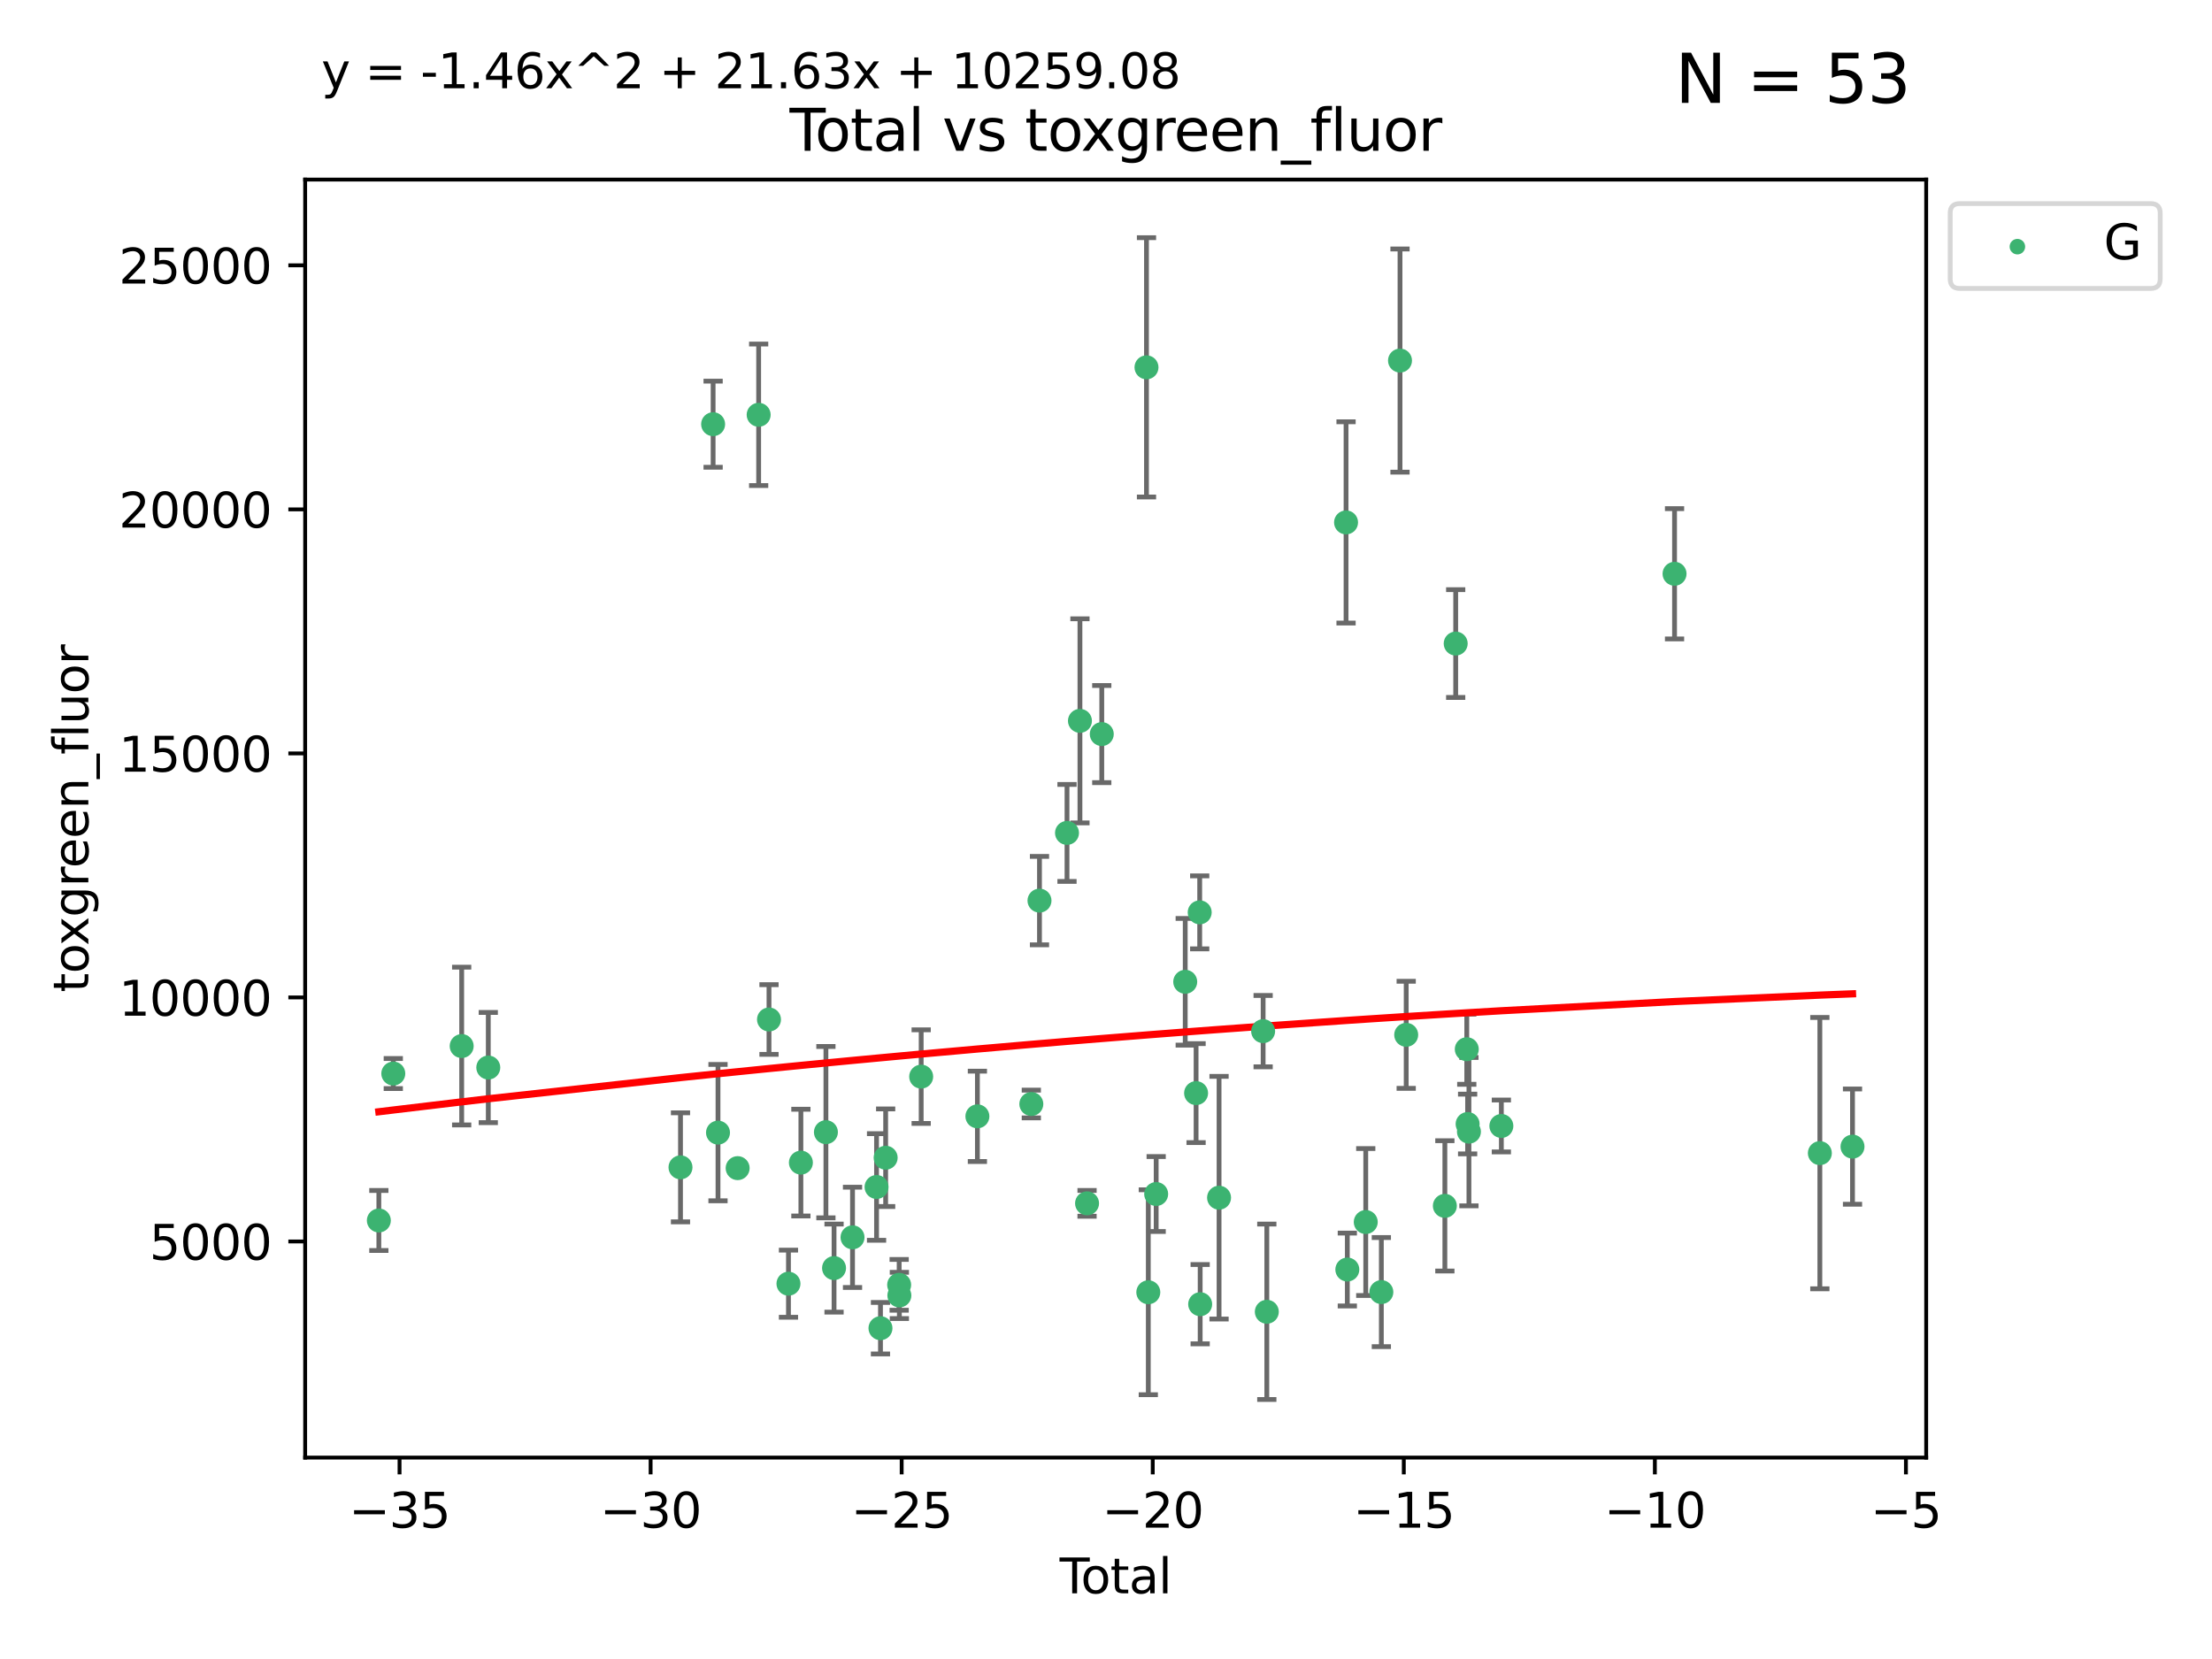 <?xml version="1.0" encoding="utf-8" standalone="no"?>
<!DOCTYPE svg PUBLIC "-//W3C//DTD SVG 1.1//EN"
  "http://www.w3.org/Graphics/SVG/1.1/DTD/svg11.dtd">
<svg xmlns:xlink="http://www.w3.org/1999/xlink" width="460.8pt" height="345.6pt" viewBox="0 0 460.8 345.6" xmlns="http://www.w3.org/2000/svg" version="1.1">
 <defs>
  <style type="text/css">*{stroke-linejoin: round; stroke-linecap: butt}</style>
 </defs>
 <g id="figure_1">
  <g id="patch_1">
   <path d="M 0 345.6 
L 460.8 345.6 
L 460.8 0 
L 0 0 
z
" style="fill: #ffffff"/>
  </g>
  <g id="axes_1">
   <g id="patch_2">
    <path d="M 63.571 303.64 
L 401.26 303.64 
L 401.26 37.411 
L 63.571 37.411 
z
" style="fill: #ffffff"/>
   </g>
   <g id="PathCollection_1">
    <defs>
     <path id="m8563a62543" d="M 0 1.118 
C 0.297 1.118 0.581 1 0.791 0.791 
C 1 0.581 1.118 0.297 1.118 0 
C 1.118 -0.297 1 -0.581 0.791 -0.791 
C 0.581 -1 0.297 -1.118 0 -1.118 
C -0.297 -1.118 -0.581 -1 -0.791 -0.791 
C -1 -0.581 -1.118 -0.297 -1.118 0 
C -1.118 0.297 -1 0.581 -0.791 0.791 
C -0.581 1 -0.297 1.118 0 1.118 
z
" style="stroke: #3cb371"/>
    </defs>
    <g clip-path="url(#p54d7249a5b)">
     <use xlink:href="#m8563a62543" x="78.921" y="254.249" style="fill: #3cb371; stroke: #3cb371"/>
     <use xlink:href="#m8563a62543" x="81.93" y="223.641" style="fill: #3cb371; stroke: #3cb371"/>
     <use xlink:href="#m8563a62543" x="96.177" y="217.913" style="fill: #3cb371; stroke: #3cb371"/>
     <use xlink:href="#m8563a62543" x="101.719" y="222.387" style="fill: #3cb371; stroke: #3cb371"/>
     <use xlink:href="#m8563a62543" x="141.76" y="243.178" style="fill: #3cb371; stroke: #3cb371"/>
     <use xlink:href="#m8563a62543" x="148.556" y="88.366" style="fill: #3cb371; stroke: #3cb371"/>
     <use xlink:href="#m8563a62543" x="149.573" y="235.945" style="fill: #3cb371; stroke: #3cb371"/>
     <use xlink:href="#m8563a62543" x="153.665" y="243.344" style="fill: #3cb371; stroke: #3cb371"/>
     <use xlink:href="#m8563a62543" x="158.042" y="86.408" style="fill: #3cb371; stroke: #3cb371"/>
     <use xlink:href="#m8563a62543" x="160.196" y="212.38" style="fill: #3cb371; stroke: #3cb371"/>
     <use xlink:href="#m8563a62543" x="164.252" y="267.417" style="fill: #3cb371; stroke: #3cb371"/>
     <use xlink:href="#m8563a62543" x="166.84" y="242.194" style="fill: #3cb371; stroke: #3cb371"/>
     <use xlink:href="#m8563a62543" x="172.053" y="235.851" style="fill: #3cb371; stroke: #3cb371"/>
     <use xlink:href="#m8563a62543" x="173.747" y="264.164" style="fill: #3cb371; stroke: #3cb371"/>
     <use xlink:href="#m8563a62543" x="177.596" y="257.757" style="fill: #3cb371; stroke: #3cb371"/>
     <use xlink:href="#m8563a62543" x="182.603" y="247.271" style="fill: #3cb371; stroke: #3cb371"/>
     <use xlink:href="#m8563a62543" x="183.419" y="276.687" style="fill: #3cb371; stroke: #3cb371"/>
     <use xlink:href="#m8563a62543" x="184.499" y="241.174" style="fill: #3cb371; stroke: #3cb371"/>
     <use xlink:href="#m8563a62543" x="187.311" y="267.658" style="fill: #3cb371; stroke: #3cb371"/>
     <use xlink:href="#m8563a62543" x="187.355" y="269.866" style="fill: #3cb371; stroke: #3cb371"/>
     <use xlink:href="#m8563a62543" x="191.898" y="224.281" style="fill: #3cb371; stroke: #3cb371"/>
     <use xlink:href="#m8563a62543" x="203.61" y="232.552" style="fill: #3cb371; stroke: #3cb371"/>
     <use xlink:href="#m8563a62543" x="214.844" y="229.987" style="fill: #3cb371; stroke: #3cb371"/>
     <use xlink:href="#m8563a62543" x="216.545" y="187.615" style="fill: #3cb371; stroke: #3cb371"/>
     <use xlink:href="#m8563a62543" x="222.277" y="173.511" style="fill: #3cb371; stroke: #3cb371"/>
     <use xlink:href="#m8563a62543" x="224.972" y="150.168" style="fill: #3cb371; stroke: #3cb371"/>
     <use xlink:href="#m8563a62543" x="226.453" y="250.678" style="fill: #3cb371; stroke: #3cb371"/>
     <use xlink:href="#m8563a62543" x="229.52" y="152.922" style="fill: #3cb371; stroke: #3cb371"/>
     <use xlink:href="#m8563a62543" x="238.835" y="76.523" style="fill: #3cb371; stroke: #3cb371"/>
     <use xlink:href="#m8563a62543" x="239.213" y="269.202" style="fill: #3cb371; stroke: #3cb371"/>
     <use xlink:href="#m8563a62543" x="240.851" y="248.737" style="fill: #3cb371; stroke: #3cb371"/>
     <use xlink:href="#m8563a62543" x="246.904" y="204.526" style="fill: #3cb371; stroke: #3cb371"/>
     <use xlink:href="#m8563a62543" x="249.167" y="227.716" style="fill: #3cb371; stroke: #3cb371"/>
     <use xlink:href="#m8563a62543" x="249.92" y="190.059" style="fill: #3cb371; stroke: #3cb371"/>
     <use xlink:href="#m8563a62543" x="250.017" y="271.687" style="fill: #3cb371; stroke: #3cb371"/>
     <use xlink:href="#m8563a62543" x="253.952" y="249.5" style="fill: #3cb371; stroke: #3cb371"/>
     <use xlink:href="#m8563a62543" x="263.134" y="214.807" style="fill: #3cb371; stroke: #3cb371"/>
     <use xlink:href="#m8563a62543" x="263.901" y="273.268" style="fill: #3cb371; stroke: #3cb371"/>
     <use xlink:href="#m8563a62543" x="280.407" y="108.828" style="fill: #3cb371; stroke: #3cb371"/>
     <use xlink:href="#m8563a62543" x="280.673" y="264.465" style="fill: #3cb371; stroke: #3cb371"/>
     <use xlink:href="#m8563a62543" x="284.511" y="254.573" style="fill: #3cb371; stroke: #3cb371"/>
     <use xlink:href="#m8563a62543" x="287.76" y="269.166" style="fill: #3cb371; stroke: #3cb371"/>
     <use xlink:href="#m8563a62543" x="291.648" y="75.114" style="fill: #3cb371; stroke: #3cb371"/>
     <use xlink:href="#m8563a62543" x="292.937" y="215.573" style="fill: #3cb371; stroke: #3cb371"/>
     <use xlink:href="#m8563a62543" x="300.991" y="251.202" style="fill: #3cb371; stroke: #3cb371"/>
     <use xlink:href="#m8563a62543" x="303.248" y="134.066" style="fill: #3cb371; stroke: #3cb371"/>
     <use xlink:href="#m8563a62543" x="305.556" y="218.568" style="fill: #3cb371; stroke: #3cb371"/>
     <use xlink:href="#m8563a62543" x="305.733" y="234.151" style="fill: #3cb371; stroke: #3cb371"/>
     <use xlink:href="#m8563a62543" x="306.006" y="235.745" style="fill: #3cb371; stroke: #3cb371"/>
     <use xlink:href="#m8563a62543" x="312.761" y="234.558" style="fill: #3cb371; stroke: #3cb371"/>
     <use xlink:href="#m8563a62543" x="348.839" y="119.527" style="fill: #3cb371; stroke: #3cb371"/>
     <use xlink:href="#m8563a62543" x="379.109" y="240.218" style="fill: #3cb371; stroke: #3cb371"/>
     <use xlink:href="#m8563a62543" x="385.911" y="238.863" style="fill: #3cb371; stroke: #3cb371"/>
    </g>
   </g>
   <g id="matplotlib.axis_1">
    <g id="xtick_1">
     <g id="line2d_1">
      <defs>
       <path id="m0ee7c5846b" d="M 0 0 
L 0 3.5 
" style="stroke: #000000; stroke-width: 0.8"/>
      </defs>
      <g>
       <use xlink:href="#m0ee7c5846b" x="83.232" y="303.64" style="stroke: #000000; stroke-width: 0.8"/>
      </g>
     </g>
     <g id="text_1">
      <!-- −35 -->
      <g transform="translate(72.68 318.238)scale(0.1 -0.1)">
       <defs>
        <path id="DejaVuSans-2212" d="M 678 2272 
L 4684 2272 
L 4684 1741 
L 678 1741 
L 678 2272 
z
" transform="scale(0.016)"/>
        <path id="DejaVuSans-33" d="M 2597 2516 
Q 3050 2419 3304 2112 
Q 3559 1806 3559 1356 
Q 3559 666 3084 287 
Q 2609 -91 1734 -91 
Q 1441 -91 1130 -33 
Q 819 25 488 141 
L 488 750 
Q 750 597 1062 519 
Q 1375 441 1716 441 
Q 2309 441 2620 675 
Q 2931 909 2931 1356 
Q 2931 1769 2642 2001 
Q 2353 2234 1838 2234 
L 1294 2234 
L 1294 2753 
L 1863 2753 
Q 2328 2753 2575 2939 
Q 2822 3125 2822 3475 
Q 2822 3834 2567 4026 
Q 2313 4219 1838 4219 
Q 1578 4219 1281 4162 
Q 984 4106 628 3988 
L 628 4550 
Q 988 4650 1302 4700 
Q 1616 4750 1894 4750 
Q 2613 4750 3031 4423 
Q 3450 4097 3450 3541 
Q 3450 3153 3228 2886 
Q 3006 2619 2597 2516 
z
" transform="scale(0.016)"/>
        <path id="DejaVuSans-35" d="M 691 4666 
L 3169 4666 
L 3169 4134 
L 1269 4134 
L 1269 2991 
Q 1406 3038 1543 3061 
Q 1681 3084 1819 3084 
Q 2600 3084 3056 2656 
Q 3513 2228 3513 1497 
Q 3513 744 3044 326 
Q 2575 -91 1722 -91 
Q 1428 -91 1123 -41 
Q 819 9 494 109 
L 494 744 
Q 775 591 1075 516 
Q 1375 441 1709 441 
Q 2250 441 2565 725 
Q 2881 1009 2881 1497 
Q 2881 1984 2565 2268 
Q 2250 2553 1709 2553 
Q 1456 2553 1204 2497 
Q 953 2441 691 2322 
L 691 4666 
z
" transform="scale(0.016)"/>
       </defs>
       <use xlink:href="#DejaVuSans-2212"/>
       <use xlink:href="#DejaVuSans-33" x="83.789"/>
       <use xlink:href="#DejaVuSans-35" x="147.412"/>
      </g>
     </g>
    </g>
    <g id="xtick_2">
     <g id="line2d_2">
      <g>
       <use xlink:href="#m0ee7c5846b" x="135.534" y="303.64" style="stroke: #000000; stroke-width: 0.8"/>
      </g>
     </g>
     <g id="text_2">
      <!-- −30 -->
      <g transform="translate(124.981 318.238)scale(0.1 -0.1)">
       <defs>
        <path id="DejaVuSans-30" d="M 2034 4250 
Q 1547 4250 1301 3770 
Q 1056 3291 1056 2328 
Q 1056 1369 1301 889 
Q 1547 409 2034 409 
Q 2525 409 2770 889 
Q 3016 1369 3016 2328 
Q 3016 3291 2770 3770 
Q 2525 4250 2034 4250 
z
M 2034 4750 
Q 2819 4750 3233 4129 
Q 3647 3509 3647 2328 
Q 3647 1150 3233 529 
Q 2819 -91 2034 -91 
Q 1250 -91 836 529 
Q 422 1150 422 2328 
Q 422 3509 836 4129 
Q 1250 4750 2034 4750 
z
" transform="scale(0.016)"/>
       </defs>
       <use xlink:href="#DejaVuSans-2212"/>
       <use xlink:href="#DejaVuSans-33" x="83.789"/>
       <use xlink:href="#DejaVuSans-30" x="147.412"/>
      </g>
     </g>
    </g>
    <g id="xtick_3">
     <g id="line2d_3">
      <g>
       <use xlink:href="#m0ee7c5846b" x="187.835" y="303.64" style="stroke: #000000; stroke-width: 0.8"/>
      </g>
     </g>
     <g id="text_3">
      <!-- −25 -->
      <g transform="translate(177.283 318.238)scale(0.1 -0.1)">
       <defs>
        <path id="DejaVuSans-32" d="M 1228 531 
L 3431 531 
L 3431 0 
L 469 0 
L 469 531 
Q 828 903 1448 1529 
Q 2069 2156 2228 2338 
Q 2531 2678 2651 2914 
Q 2772 3150 2772 3378 
Q 2772 3750 2511 3984 
Q 2250 4219 1831 4219 
Q 1534 4219 1204 4116 
Q 875 4013 500 3803 
L 500 4441 
Q 881 4594 1212 4672 
Q 1544 4750 1819 4750 
Q 2544 4750 2975 4387 
Q 3406 4025 3406 3419 
Q 3406 3131 3298 2873 
Q 3191 2616 2906 2266 
Q 2828 2175 2409 1742 
Q 1991 1309 1228 531 
z
" transform="scale(0.016)"/>
       </defs>
       <use xlink:href="#DejaVuSans-2212"/>
       <use xlink:href="#DejaVuSans-32" x="83.789"/>
       <use xlink:href="#DejaVuSans-35" x="147.412"/>
      </g>
     </g>
    </g>
    <g id="xtick_4">
     <g id="line2d_4">
      <g>
       <use xlink:href="#m0ee7c5846b" x="240.136" y="303.64" style="stroke: #000000; stroke-width: 0.8"/>
      </g>
     </g>
     <g id="text_4">
      <!-- −20 -->
      <g transform="translate(229.584 318.238)scale(0.1 -0.1)">
       <use xlink:href="#DejaVuSans-2212"/>
       <use xlink:href="#DejaVuSans-32" x="83.789"/>
       <use xlink:href="#DejaVuSans-30" x="147.412"/>
      </g>
     </g>
    </g>
    <g id="xtick_5">
     <g id="line2d_5">
      <g>
       <use xlink:href="#m0ee7c5846b" x="292.437" y="303.64" style="stroke: #000000; stroke-width: 0.8"/>
      </g>
     </g>
     <g id="text_5">
      <!-- −15 -->
      <g transform="translate(281.885 318.238)scale(0.1 -0.1)">
       <defs>
        <path id="DejaVuSans-31" d="M 794 531 
L 1825 531 
L 1825 4091 
L 703 3866 
L 703 4441 
L 1819 4666 
L 2450 4666 
L 2450 531 
L 3481 531 
L 3481 0 
L 794 0 
L 794 531 
z
" transform="scale(0.016)"/>
       </defs>
       <use xlink:href="#DejaVuSans-2212"/>
       <use xlink:href="#DejaVuSans-31" x="83.789"/>
       <use xlink:href="#DejaVuSans-35" x="147.412"/>
      </g>
     </g>
    </g>
    <g id="xtick_6">
     <g id="line2d_6">
      <g>
       <use xlink:href="#m0ee7c5846b" x="344.739" y="303.64" style="stroke: #000000; stroke-width: 0.8"/>
      </g>
     </g>
     <g id="text_6">
      <!-- −10 -->
      <g transform="translate(334.186 318.238)scale(0.1 -0.1)">
       <use xlink:href="#DejaVuSans-2212"/>
       <use xlink:href="#DejaVuSans-31" x="83.789"/>
       <use xlink:href="#DejaVuSans-30" x="147.412"/>
      </g>
     </g>
    </g>
    <g id="xtick_7">
     <g id="line2d_7">
      <g>
       <use xlink:href="#m0ee7c5846b" x="397.04" y="303.64" style="stroke: #000000; stroke-width: 0.8"/>
      </g>
     </g>
     <g id="text_7">
      <!-- −5 -->
      <g transform="translate(389.669 318.238)scale(0.1 -0.1)">
       <use xlink:href="#DejaVuSans-2212"/>
       <use xlink:href="#DejaVuSans-35" x="83.789"/>
      </g>
     </g>
    </g>
    <g id="text_8">
     <!-- Total -->
     <g transform="translate(220.739 331.917)scale(0.1 -0.1)">
      <defs>
       <path id="DejaVuSans-54" d="M -19 4666 
L 3928 4666 
L 3928 4134 
L 2272 4134 
L 2272 0 
L 1638 0 
L 1638 4134 
L -19 4134 
L -19 4666 
z
" transform="scale(0.016)"/>
       <path id="DejaVuSans-6f" d="M 1959 3097 
Q 1497 3097 1228 2736 
Q 959 2375 959 1747 
Q 959 1119 1226 758 
Q 1494 397 1959 397 
Q 2419 397 2687 759 
Q 2956 1122 2956 1747 
Q 2956 2369 2687 2733 
Q 2419 3097 1959 3097 
z
M 1959 3584 
Q 2709 3584 3137 3096 
Q 3566 2609 3566 1747 
Q 3566 888 3137 398 
Q 2709 -91 1959 -91 
Q 1206 -91 779 398 
Q 353 888 353 1747 
Q 353 2609 779 3096 
Q 1206 3584 1959 3584 
z
" transform="scale(0.016)"/>
       <path id="DejaVuSans-74" d="M 1172 4494 
L 1172 3500 
L 2356 3500 
L 2356 3053 
L 1172 3053 
L 1172 1153 
Q 1172 725 1289 603 
Q 1406 481 1766 481 
L 2356 481 
L 2356 0 
L 1766 0 
Q 1100 0 847 248 
Q 594 497 594 1153 
L 594 3053 
L 172 3053 
L 172 3500 
L 594 3500 
L 594 4494 
L 1172 4494 
z
" transform="scale(0.016)"/>
       <path id="DejaVuSans-61" d="M 2194 1759 
Q 1497 1759 1228 1600 
Q 959 1441 959 1056 
Q 959 750 1161 570 
Q 1363 391 1709 391 
Q 2188 391 2477 730 
Q 2766 1069 2766 1631 
L 2766 1759 
L 2194 1759 
z
M 3341 1997 
L 3341 0 
L 2766 0 
L 2766 531 
Q 2569 213 2275 61 
Q 1981 -91 1556 -91 
Q 1019 -91 701 211 
Q 384 513 384 1019 
Q 384 1609 779 1909 
Q 1175 2209 1959 2209 
L 2766 2209 
L 2766 2266 
Q 2766 2663 2505 2880 
Q 2244 3097 1772 3097 
Q 1472 3097 1187 3025 
Q 903 2953 641 2809 
L 641 3341 
Q 956 3463 1253 3523 
Q 1550 3584 1831 3584 
Q 2591 3584 2966 3190 
Q 3341 2797 3341 1997 
z
" transform="scale(0.016)"/>
       <path id="DejaVuSans-6c" d="M 603 4863 
L 1178 4863 
L 1178 0 
L 603 0 
L 603 4863 
z
" transform="scale(0.016)"/>
      </defs>
      <use xlink:href="#DejaVuSans-54"/>
      <use xlink:href="#DejaVuSans-6f" x="44.084"/>
      <use xlink:href="#DejaVuSans-74" x="105.266"/>
      <use xlink:href="#DejaVuSans-61" x="144.475"/>
      <use xlink:href="#DejaVuSans-6c" x="205.754"/>
     </g>
    </g>
   </g>
   <g id="matplotlib.axis_2">
    <g id="ytick_1">
     <g id="line2d_8">
      <defs>
       <path id="ma3fc46cce6" d="M 0 0 
L -3.5 0 
" style="stroke: #000000; stroke-width: 0.8"/>
      </defs>
      <g>
       <use xlink:href="#ma3fc46cce6" x="63.571" y="258.624" style="stroke: #000000; stroke-width: 0.8"/>
      </g>
     </g>
     <g id="text_9">
      <!-- 5000 -->
      <g transform="translate(31.121 262.423)scale(0.1 -0.1)">
       <use xlink:href="#DejaVuSans-35"/>
       <use xlink:href="#DejaVuSans-30" x="63.623"/>
       <use xlink:href="#DejaVuSans-30" x="127.246"/>
       <use xlink:href="#DejaVuSans-30" x="190.869"/>
      </g>
     </g>
    </g>
    <g id="ytick_2">
     <g id="line2d_9">
      <g>
       <use xlink:href="#ma3fc46cce6" x="63.571" y="207.786" style="stroke: #000000; stroke-width: 0.8"/>
      </g>
     </g>
     <g id="text_10">
      <!-- 10000 -->
      <g transform="translate(24.759 211.585)scale(0.1 -0.1)">
       <use xlink:href="#DejaVuSans-31"/>
       <use xlink:href="#DejaVuSans-30" x="63.623"/>
       <use xlink:href="#DejaVuSans-30" x="127.246"/>
       <use xlink:href="#DejaVuSans-30" x="190.869"/>
       <use xlink:href="#DejaVuSans-30" x="254.492"/>
      </g>
     </g>
    </g>
    <g id="ytick_3">
     <g id="line2d_10">
      <g>
       <use xlink:href="#ma3fc46cce6" x="63.571" y="156.947" style="stroke: #000000; stroke-width: 0.8"/>
      </g>
     </g>
     <g id="text_11">
      <!-- 15000 -->
      <g transform="translate(24.759 160.746)scale(0.1 -0.1)">
       <use xlink:href="#DejaVuSans-31"/>
       <use xlink:href="#DejaVuSans-35" x="63.623"/>
       <use xlink:href="#DejaVuSans-30" x="127.246"/>
       <use xlink:href="#DejaVuSans-30" x="190.869"/>
       <use xlink:href="#DejaVuSans-30" x="254.492"/>
      </g>
     </g>
    </g>
    <g id="ytick_4">
     <g id="line2d_11">
      <g>
       <use xlink:href="#ma3fc46cce6" x="63.571" y="106.109" style="stroke: #000000; stroke-width: 0.8"/>
      </g>
     </g>
     <g id="text_12">
      <!-- 20000 -->
      <g transform="translate(24.759 109.908)scale(0.1 -0.1)">
       <use xlink:href="#DejaVuSans-32"/>
       <use xlink:href="#DejaVuSans-30" x="63.623"/>
       <use xlink:href="#DejaVuSans-30" x="127.246"/>
       <use xlink:href="#DejaVuSans-30" x="190.869"/>
       <use xlink:href="#DejaVuSans-30" x="254.492"/>
      </g>
     </g>
    </g>
    <g id="ytick_5">
     <g id="line2d_12">
      <g>
       <use xlink:href="#ma3fc46cce6" x="63.571" y="55.271" style="stroke: #000000; stroke-width: 0.8"/>
      </g>
     </g>
     <g id="text_13">
      <!-- 25000 -->
      <g transform="translate(24.759 59.07)scale(0.1 -0.1)">
       <use xlink:href="#DejaVuSans-32"/>
       <use xlink:href="#DejaVuSans-35" x="63.623"/>
       <use xlink:href="#DejaVuSans-30" x="127.246"/>
       <use xlink:href="#DejaVuSans-30" x="190.869"/>
       <use xlink:href="#DejaVuSans-30" x="254.492"/>
      </g>
     </g>
    </g>
    <g id="text_14">
     <!-- toxgreen_fluor -->
     <g transform="translate(18.401 206.72)rotate(-90)scale(0.1 -0.1)">
      <defs>
       <path id="DejaVuSans-78" d="M 3513 3500 
L 2247 1797 
L 3578 0 
L 2900 0 
L 1881 1375 
L 863 0 
L 184 0 
L 1544 1831 
L 300 3500 
L 978 3500 
L 1906 2253 
L 2834 3500 
L 3513 3500 
z
" transform="scale(0.016)"/>
       <path id="DejaVuSans-67" d="M 2906 1791 
Q 2906 2416 2648 2759 
Q 2391 3103 1925 3103 
Q 1463 3103 1205 2759 
Q 947 2416 947 1791 
Q 947 1169 1205 825 
Q 1463 481 1925 481 
Q 2391 481 2648 825 
Q 2906 1169 2906 1791 
z
M 3481 434 
Q 3481 -459 3084 -895 
Q 2688 -1331 1869 -1331 
Q 1566 -1331 1297 -1286 
Q 1028 -1241 775 -1147 
L 775 -588 
Q 1028 -725 1275 -790 
Q 1522 -856 1778 -856 
Q 2344 -856 2625 -561 
Q 2906 -266 2906 331 
L 2906 616 
Q 2728 306 2450 153 
Q 2172 0 1784 0 
Q 1141 0 747 490 
Q 353 981 353 1791 
Q 353 2603 747 3093 
Q 1141 3584 1784 3584 
Q 2172 3584 2450 3431 
Q 2728 3278 2906 2969 
L 2906 3500 
L 3481 3500 
L 3481 434 
z
" transform="scale(0.016)"/>
       <path id="DejaVuSans-72" d="M 2631 2963 
Q 2534 3019 2420 3045 
Q 2306 3072 2169 3072 
Q 1681 3072 1420 2755 
Q 1159 2438 1159 1844 
L 1159 0 
L 581 0 
L 581 3500 
L 1159 3500 
L 1159 2956 
Q 1341 3275 1631 3429 
Q 1922 3584 2338 3584 
Q 2397 3584 2469 3576 
Q 2541 3569 2628 3553 
L 2631 2963 
z
" transform="scale(0.016)"/>
       <path id="DejaVuSans-65" d="M 3597 1894 
L 3597 1613 
L 953 1613 
Q 991 1019 1311 708 
Q 1631 397 2203 397 
Q 2534 397 2845 478 
Q 3156 559 3463 722 
L 3463 178 
Q 3153 47 2828 -22 
Q 2503 -91 2169 -91 
Q 1331 -91 842 396 
Q 353 884 353 1716 
Q 353 2575 817 3079 
Q 1281 3584 2069 3584 
Q 2775 3584 3186 3129 
Q 3597 2675 3597 1894 
z
M 3022 2063 
Q 3016 2534 2758 2815 
Q 2500 3097 2075 3097 
Q 1594 3097 1305 2825 
Q 1016 2553 972 2059 
L 3022 2063 
z
" transform="scale(0.016)"/>
       <path id="DejaVuSans-6e" d="M 3513 2113 
L 3513 0 
L 2938 0 
L 2938 2094 
Q 2938 2591 2744 2837 
Q 2550 3084 2163 3084 
Q 1697 3084 1428 2787 
Q 1159 2491 1159 1978 
L 1159 0 
L 581 0 
L 581 3500 
L 1159 3500 
L 1159 2956 
Q 1366 3272 1645 3428 
Q 1925 3584 2291 3584 
Q 2894 3584 3203 3211 
Q 3513 2838 3513 2113 
z
" transform="scale(0.016)"/>
       <path id="DejaVuSans-5f" d="M 3263 -1063 
L 3263 -1509 
L -63 -1509 
L -63 -1063 
L 3263 -1063 
z
" transform="scale(0.016)"/>
       <path id="DejaVuSans-66" d="M 2375 4863 
L 2375 4384 
L 1825 4384 
Q 1516 4384 1395 4259 
Q 1275 4134 1275 3809 
L 1275 3500 
L 2222 3500 
L 2222 3053 
L 1275 3053 
L 1275 0 
L 697 0 
L 697 3053 
L 147 3053 
L 147 3500 
L 697 3500 
L 697 3744 
Q 697 4328 969 4595 
Q 1241 4863 1831 4863 
L 2375 4863 
z
" transform="scale(0.016)"/>
       <path id="DejaVuSans-75" d="M 544 1381 
L 544 3500 
L 1119 3500 
L 1119 1403 
Q 1119 906 1312 657 
Q 1506 409 1894 409 
Q 2359 409 2629 706 
Q 2900 1003 2900 1516 
L 2900 3500 
L 3475 3500 
L 3475 0 
L 2900 0 
L 2900 538 
Q 2691 219 2414 64 
Q 2138 -91 1772 -91 
Q 1169 -91 856 284 
Q 544 659 544 1381 
z
M 1991 3584 
L 1991 3584 
z
" transform="scale(0.016)"/>
      </defs>
      <use xlink:href="#DejaVuSans-74"/>
      <use xlink:href="#DejaVuSans-6f" x="39.209"/>
      <use xlink:href="#DejaVuSans-78" x="97.266"/>
      <use xlink:href="#DejaVuSans-67" x="156.445"/>
      <use xlink:href="#DejaVuSans-72" x="219.922"/>
      <use xlink:href="#DejaVuSans-65" x="258.785"/>
      <use xlink:href="#DejaVuSans-65" x="320.309"/>
      <use xlink:href="#DejaVuSans-6e" x="381.832"/>
      <use xlink:href="#DejaVuSans-5f" x="445.211"/>
      <use xlink:href="#DejaVuSans-66" x="495.211"/>
      <use xlink:href="#DejaVuSans-6c" x="530.416"/>
      <use xlink:href="#DejaVuSans-75" x="558.199"/>
      <use xlink:href="#DejaVuSans-6f" x="621.578"/>
      <use xlink:href="#DejaVuSans-72" x="682.76"/>
     </g>
    </g>
   </g>
   <g id="LineCollection_1">
    <path d="M 78.921 260.501 
L 78.921 247.998 
" clip-path="url(#p54d7249a5b)" style="fill: none; stroke: #696969"/>
    <path d="M 81.93 226.773 
L 81.93 220.509 
" clip-path="url(#p54d7249a5b)" style="fill: none; stroke: #696969"/>
    <path d="M 96.177 234.344 
L 96.177 201.481 
" clip-path="url(#p54d7249a5b)" style="fill: none; stroke: #696969"/>
    <path d="M 101.719 233.863 
L 101.719 210.911 
" clip-path="url(#p54d7249a5b)" style="fill: none; stroke: #696969"/>
    <path d="M 141.76 254.535 
L 141.76 231.821 
" clip-path="url(#p54d7249a5b)" style="fill: none; stroke: #696969"/>
    <path d="M 148.556 97.336 
L 148.556 79.395 
" clip-path="url(#p54d7249a5b)" style="fill: none; stroke: #696969"/>
    <path d="M 149.573 250.147 
L 149.573 221.743 
" clip-path="url(#p54d7249a5b)" style="fill: none; stroke: #696969"/>
    <path d="M 153.665 244.208 
L 153.665 242.48 
" clip-path="url(#p54d7249a5b)" style="fill: none; stroke: #696969"/>
    <path d="M 158.042 101.145 
L 158.042 71.67 
" clip-path="url(#p54d7249a5b)" style="fill: none; stroke: #696969"/>
    <path d="M 160.196 219.638 
L 160.196 205.122 
" clip-path="url(#p54d7249a5b)" style="fill: none; stroke: #696969"/>
    <path d="M 164.252 274.406 
L 164.252 260.429 
" clip-path="url(#p54d7249a5b)" style="fill: none; stroke: #696969"/>
    <path d="M 166.84 253.312 
L 166.84 231.076 
" clip-path="url(#p54d7249a5b)" style="fill: none; stroke: #696969"/>
    <path d="M 172.053 253.698 
L 172.053 218.003 
" clip-path="url(#p54d7249a5b)" style="fill: none; stroke: #696969"/>
    <path d="M 173.747 273.338 
L 173.747 254.991 
" clip-path="url(#p54d7249a5b)" style="fill: none; stroke: #696969"/>
    <path d="M 177.596 268.203 
L 177.596 247.311 
" clip-path="url(#p54d7249a5b)" style="fill: none; stroke: #696969"/>
    <path d="M 182.603 258.377 
L 182.603 236.164 
" clip-path="url(#p54d7249a5b)" style="fill: none; stroke: #696969"/>
    <path d="M 183.419 282.05 
L 183.419 271.325 
" clip-path="url(#p54d7249a5b)" style="fill: none; stroke: #696969"/>
    <path d="M 184.499 251.339 
L 184.499 231.008 
" clip-path="url(#p54d7249a5b)" style="fill: none; stroke: #696969"/>
    <path d="M 187.311 272.947 
L 187.311 262.368 
" clip-path="url(#p54d7249a5b)" style="fill: none; stroke: #696969"/>
    <path d="M 187.355 274.682 
L 187.355 265.05 
" clip-path="url(#p54d7249a5b)" style="fill: none; stroke: #696969"/>
    <path d="M 191.898 234.028 
L 191.898 214.534 
" clip-path="url(#p54d7249a5b)" style="fill: none; stroke: #696969"/>
    <path d="M 203.61 241.963 
L 203.61 223.141 
" clip-path="url(#p54d7249a5b)" style="fill: none; stroke: #696969"/>
    <path d="M 214.844 232.88 
L 214.844 227.095 
" clip-path="url(#p54d7249a5b)" style="fill: none; stroke: #696969"/>
    <path d="M 216.545 196.827 
L 216.545 178.403 
" clip-path="url(#p54d7249a5b)" style="fill: none; stroke: #696969"/>
    <path d="M 222.277 183.609 
L 222.277 163.413 
" clip-path="url(#p54d7249a5b)" style="fill: none; stroke: #696969"/>
    <path d="M 224.972 171.427 
L 224.972 128.908 
" clip-path="url(#p54d7249a5b)" style="fill: none; stroke: #696969"/>
    <path d="M 226.453 253.365 
L 226.453 247.992 
" clip-path="url(#p54d7249a5b)" style="fill: none; stroke: #696969"/>
    <path d="M 229.52 163.038 
L 229.52 142.807 
" clip-path="url(#p54d7249a5b)" style="fill: none; stroke: #696969"/>
    <path d="M 238.835 103.534 
L 238.835 49.513 
" clip-path="url(#p54d7249a5b)" style="fill: none; stroke: #696969"/>
    <path d="M 239.213 290.546 
L 239.213 247.857 
" clip-path="url(#p54d7249a5b)" style="fill: none; stroke: #696969"/>
    <path d="M 240.851 256.544 
L 240.851 240.93 
" clip-path="url(#p54d7249a5b)" style="fill: none; stroke: #696969"/>
    <path d="M 246.904 217.72 
L 246.904 191.333 
" clip-path="url(#p54d7249a5b)" style="fill: none; stroke: #696969"/>
    <path d="M 249.167 238.024 
L 249.167 217.409 
" clip-path="url(#p54d7249a5b)" style="fill: none; stroke: #696969"/>
    <path d="M 249.92 197.664 
L 249.92 182.455 
" clip-path="url(#p54d7249a5b)" style="fill: none; stroke: #696969"/>
    <path d="M 250.017 279.947 
L 250.017 263.428 
" clip-path="url(#p54d7249a5b)" style="fill: none; stroke: #696969"/>
    <path d="M 253.952 274.778 
L 253.952 224.222 
" clip-path="url(#p54d7249a5b)" style="fill: none; stroke: #696969"/>
    <path d="M 263.134 222.241 
L 263.134 207.372 
" clip-path="url(#p54d7249a5b)" style="fill: none; stroke: #696969"/>
    <path d="M 263.901 291.539 
L 263.901 254.998 
" clip-path="url(#p54d7249a5b)" style="fill: none; stroke: #696969"/>
    <path d="M 280.407 129.788 
L 280.407 87.868 
" clip-path="url(#p54d7249a5b)" style="fill: none; stroke: #696969"/>
    <path d="M 280.673 272.055 
L 280.673 256.876 
" clip-path="url(#p54d7249a5b)" style="fill: none; stroke: #696969"/>
    <path d="M 284.511 269.877 
L 284.511 239.268 
" clip-path="url(#p54d7249a5b)" style="fill: none; stroke: #696969"/>
    <path d="M 287.76 280.529 
L 287.76 257.802 
" clip-path="url(#p54d7249a5b)" style="fill: none; stroke: #696969"/>
    <path d="M 291.648 98.362 
L 291.648 51.866 
" clip-path="url(#p54d7249a5b)" style="fill: none; stroke: #696969"/>
    <path d="M 292.937 226.727 
L 292.937 204.418 
" clip-path="url(#p54d7249a5b)" style="fill: none; stroke: #696969"/>
    <path d="M 300.991 264.774 
L 300.991 237.629 
" clip-path="url(#p54d7249a5b)" style="fill: none; stroke: #696969"/>
    <path d="M 303.248 145.294 
L 303.248 122.838 
" clip-path="url(#p54d7249a5b)" style="fill: none; stroke: #696969"/>
    <path d="M 305.556 225.877 
L 305.556 211.258 
" clip-path="url(#p54d7249a5b)" style="fill: none; stroke: #696969"/>
    <path d="M 305.733 240.374 
L 305.733 227.928 
" clip-path="url(#p54d7249a5b)" style="fill: none; stroke: #696969"/>
    <path d="M 306.006 251.2 
L 306.006 220.291 
" clip-path="url(#p54d7249a5b)" style="fill: none; stroke: #696969"/>
    <path d="M 312.761 239.962 
L 312.761 229.154 
" clip-path="url(#p54d7249a5b)" style="fill: none; stroke: #696969"/>
    <path d="M 348.839 133.095 
L 348.839 105.958 
" clip-path="url(#p54d7249a5b)" style="fill: none; stroke: #696969"/>
    <path d="M 379.109 268.48 
L 379.109 211.956 
" clip-path="url(#p54d7249a5b)" style="fill: none; stroke: #696969"/>
    <path d="M 385.911 250.868 
L 385.911 226.858 
" clip-path="url(#p54d7249a5b)" style="fill: none; stroke: #696969"/>
   </g>
   <g id="line2d_13">
    <defs>
     <path id="mc16270ef42" d="M 2 0 
L -2 -0 
" style="stroke: #696969"/>
    </defs>
    <g clip-path="url(#p54d7249a5b)">
     <use xlink:href="#mc16270ef42" x="78.921" y="260.501" style="fill: #696969; stroke: #696969"/>
     <use xlink:href="#mc16270ef42" x="81.93" y="226.773" style="fill: #696969; stroke: #696969"/>
     <use xlink:href="#mc16270ef42" x="96.177" y="234.344" style="fill: #696969; stroke: #696969"/>
     <use xlink:href="#mc16270ef42" x="101.719" y="233.863" style="fill: #696969; stroke: #696969"/>
     <use xlink:href="#mc16270ef42" x="141.76" y="254.535" style="fill: #696969; stroke: #696969"/>
     <use xlink:href="#mc16270ef42" x="148.556" y="97.336" style="fill: #696969; stroke: #696969"/>
     <use xlink:href="#mc16270ef42" x="149.573" y="250.147" style="fill: #696969; stroke: #696969"/>
     <use xlink:href="#mc16270ef42" x="153.665" y="244.208" style="fill: #696969; stroke: #696969"/>
     <use xlink:href="#mc16270ef42" x="158.042" y="101.145" style="fill: #696969; stroke: #696969"/>
     <use xlink:href="#mc16270ef42" x="160.196" y="219.638" style="fill: #696969; stroke: #696969"/>
     <use xlink:href="#mc16270ef42" x="164.252" y="274.406" style="fill: #696969; stroke: #696969"/>
     <use xlink:href="#mc16270ef42" x="166.84" y="253.312" style="fill: #696969; stroke: #696969"/>
     <use xlink:href="#mc16270ef42" x="172.053" y="253.698" style="fill: #696969; stroke: #696969"/>
     <use xlink:href="#mc16270ef42" x="173.747" y="273.338" style="fill: #696969; stroke: #696969"/>
     <use xlink:href="#mc16270ef42" x="177.596" y="268.203" style="fill: #696969; stroke: #696969"/>
     <use xlink:href="#mc16270ef42" x="182.603" y="258.377" style="fill: #696969; stroke: #696969"/>
     <use xlink:href="#mc16270ef42" x="183.419" y="282.05" style="fill: #696969; stroke: #696969"/>
     <use xlink:href="#mc16270ef42" x="184.499" y="251.339" style="fill: #696969; stroke: #696969"/>
     <use xlink:href="#mc16270ef42" x="187.311" y="272.947" style="fill: #696969; stroke: #696969"/>
     <use xlink:href="#mc16270ef42" x="187.355" y="274.682" style="fill: #696969; stroke: #696969"/>
     <use xlink:href="#mc16270ef42" x="191.898" y="234.028" style="fill: #696969; stroke: #696969"/>
     <use xlink:href="#mc16270ef42" x="203.61" y="241.963" style="fill: #696969; stroke: #696969"/>
     <use xlink:href="#mc16270ef42" x="214.844" y="232.88" style="fill: #696969; stroke: #696969"/>
     <use xlink:href="#mc16270ef42" x="216.545" y="196.827" style="fill: #696969; stroke: #696969"/>
     <use xlink:href="#mc16270ef42" x="222.277" y="183.609" style="fill: #696969; stroke: #696969"/>
     <use xlink:href="#mc16270ef42" x="224.972" y="171.427" style="fill: #696969; stroke: #696969"/>
     <use xlink:href="#mc16270ef42" x="226.453" y="253.365" style="fill: #696969; stroke: #696969"/>
     <use xlink:href="#mc16270ef42" x="229.52" y="163.038" style="fill: #696969; stroke: #696969"/>
     <use xlink:href="#mc16270ef42" x="238.835" y="103.534" style="fill: #696969; stroke: #696969"/>
     <use xlink:href="#mc16270ef42" x="239.213" y="290.546" style="fill: #696969; stroke: #696969"/>
     <use xlink:href="#mc16270ef42" x="240.851" y="256.544" style="fill: #696969; stroke: #696969"/>
     <use xlink:href="#mc16270ef42" x="246.904" y="217.72" style="fill: #696969; stroke: #696969"/>
     <use xlink:href="#mc16270ef42" x="249.167" y="238.024" style="fill: #696969; stroke: #696969"/>
     <use xlink:href="#mc16270ef42" x="249.92" y="197.664" style="fill: #696969; stroke: #696969"/>
     <use xlink:href="#mc16270ef42" x="250.017" y="279.947" style="fill: #696969; stroke: #696969"/>
     <use xlink:href="#mc16270ef42" x="253.952" y="274.778" style="fill: #696969; stroke: #696969"/>
     <use xlink:href="#mc16270ef42" x="263.134" y="222.241" style="fill: #696969; stroke: #696969"/>
     <use xlink:href="#mc16270ef42" x="263.901" y="291.539" style="fill: #696969; stroke: #696969"/>
     <use xlink:href="#mc16270ef42" x="280.407" y="129.788" style="fill: #696969; stroke: #696969"/>
     <use xlink:href="#mc16270ef42" x="280.673" y="272.055" style="fill: #696969; stroke: #696969"/>
     <use xlink:href="#mc16270ef42" x="284.511" y="269.877" style="fill: #696969; stroke: #696969"/>
     <use xlink:href="#mc16270ef42" x="287.76" y="280.529" style="fill: #696969; stroke: #696969"/>
     <use xlink:href="#mc16270ef42" x="291.648" y="98.362" style="fill: #696969; stroke: #696969"/>
     <use xlink:href="#mc16270ef42" x="292.937" y="226.727" style="fill: #696969; stroke: #696969"/>
     <use xlink:href="#mc16270ef42" x="300.991" y="264.774" style="fill: #696969; stroke: #696969"/>
     <use xlink:href="#mc16270ef42" x="303.248" y="145.294" style="fill: #696969; stroke: #696969"/>
     <use xlink:href="#mc16270ef42" x="305.556" y="225.877" style="fill: #696969; stroke: #696969"/>
     <use xlink:href="#mc16270ef42" x="305.733" y="240.374" style="fill: #696969; stroke: #696969"/>
     <use xlink:href="#mc16270ef42" x="306.006" y="251.2" style="fill: #696969; stroke: #696969"/>
     <use xlink:href="#mc16270ef42" x="312.761" y="239.962" style="fill: #696969; stroke: #696969"/>
     <use xlink:href="#mc16270ef42" x="348.839" y="133.095" style="fill: #696969; stroke: #696969"/>
     <use xlink:href="#mc16270ef42" x="379.109" y="268.48" style="fill: #696969; stroke: #696969"/>
     <use xlink:href="#mc16270ef42" x="385.911" y="250.868" style="fill: #696969; stroke: #696969"/>
    </g>
   </g>
   <g id="line2d_14">
    <g clip-path="url(#p54d7249a5b)">
     <use xlink:href="#mc16270ef42" x="78.921" y="247.998" style="fill: #696969; stroke: #696969"/>
     <use xlink:href="#mc16270ef42" x="81.93" y="220.509" style="fill: #696969; stroke: #696969"/>
     <use xlink:href="#mc16270ef42" x="96.177" y="201.481" style="fill: #696969; stroke: #696969"/>
     <use xlink:href="#mc16270ef42" x="101.719" y="210.911" style="fill: #696969; stroke: #696969"/>
     <use xlink:href="#mc16270ef42" x="141.76" y="231.821" style="fill: #696969; stroke: #696969"/>
     <use xlink:href="#mc16270ef42" x="148.556" y="79.395" style="fill: #696969; stroke: #696969"/>
     <use xlink:href="#mc16270ef42" x="149.573" y="221.743" style="fill: #696969; stroke: #696969"/>
     <use xlink:href="#mc16270ef42" x="153.665" y="242.48" style="fill: #696969; stroke: #696969"/>
     <use xlink:href="#mc16270ef42" x="158.042" y="71.67" style="fill: #696969; stroke: #696969"/>
     <use xlink:href="#mc16270ef42" x="160.196" y="205.122" style="fill: #696969; stroke: #696969"/>
     <use xlink:href="#mc16270ef42" x="164.252" y="260.429" style="fill: #696969; stroke: #696969"/>
     <use xlink:href="#mc16270ef42" x="166.84" y="231.076" style="fill: #696969; stroke: #696969"/>
     <use xlink:href="#mc16270ef42" x="172.053" y="218.003" style="fill: #696969; stroke: #696969"/>
     <use xlink:href="#mc16270ef42" x="173.747" y="254.991" style="fill: #696969; stroke: #696969"/>
     <use xlink:href="#mc16270ef42" x="177.596" y="247.311" style="fill: #696969; stroke: #696969"/>
     <use xlink:href="#mc16270ef42" x="182.603" y="236.164" style="fill: #696969; stroke: #696969"/>
     <use xlink:href="#mc16270ef42" x="183.419" y="271.325" style="fill: #696969; stroke: #696969"/>
     <use xlink:href="#mc16270ef42" x="184.499" y="231.008" style="fill: #696969; stroke: #696969"/>
     <use xlink:href="#mc16270ef42" x="187.311" y="262.368" style="fill: #696969; stroke: #696969"/>
     <use xlink:href="#mc16270ef42" x="187.355" y="265.05" style="fill: #696969; stroke: #696969"/>
     <use xlink:href="#mc16270ef42" x="191.898" y="214.534" style="fill: #696969; stroke: #696969"/>
     <use xlink:href="#mc16270ef42" x="203.61" y="223.141" style="fill: #696969; stroke: #696969"/>
     <use xlink:href="#mc16270ef42" x="214.844" y="227.095" style="fill: #696969; stroke: #696969"/>
     <use xlink:href="#mc16270ef42" x="216.545" y="178.403" style="fill: #696969; stroke: #696969"/>
     <use xlink:href="#mc16270ef42" x="222.277" y="163.413" style="fill: #696969; stroke: #696969"/>
     <use xlink:href="#mc16270ef42" x="224.972" y="128.908" style="fill: #696969; stroke: #696969"/>
     <use xlink:href="#mc16270ef42" x="226.453" y="247.992" style="fill: #696969; stroke: #696969"/>
     <use xlink:href="#mc16270ef42" x="229.52" y="142.807" style="fill: #696969; stroke: #696969"/>
     <use xlink:href="#mc16270ef42" x="238.835" y="49.513" style="fill: #696969; stroke: #696969"/>
     <use xlink:href="#mc16270ef42" x="239.213" y="247.857" style="fill: #696969; stroke: #696969"/>
     <use xlink:href="#mc16270ef42" x="240.851" y="240.93" style="fill: #696969; stroke: #696969"/>
     <use xlink:href="#mc16270ef42" x="246.904" y="191.333" style="fill: #696969; stroke: #696969"/>
     <use xlink:href="#mc16270ef42" x="249.167" y="217.409" style="fill: #696969; stroke: #696969"/>
     <use xlink:href="#mc16270ef42" x="249.92" y="182.455" style="fill: #696969; stroke: #696969"/>
     <use xlink:href="#mc16270ef42" x="250.017" y="263.428" style="fill: #696969; stroke: #696969"/>
     <use xlink:href="#mc16270ef42" x="253.952" y="224.222" style="fill: #696969; stroke: #696969"/>
     <use xlink:href="#mc16270ef42" x="263.134" y="207.372" style="fill: #696969; stroke: #696969"/>
     <use xlink:href="#mc16270ef42" x="263.901" y="254.998" style="fill: #696969; stroke: #696969"/>
     <use xlink:href="#mc16270ef42" x="280.407" y="87.868" style="fill: #696969; stroke: #696969"/>
     <use xlink:href="#mc16270ef42" x="280.673" y="256.876" style="fill: #696969; stroke: #696969"/>
     <use xlink:href="#mc16270ef42" x="284.511" y="239.268" style="fill: #696969; stroke: #696969"/>
     <use xlink:href="#mc16270ef42" x="287.76" y="257.802" style="fill: #696969; stroke: #696969"/>
     <use xlink:href="#mc16270ef42" x="291.648" y="51.866" style="fill: #696969; stroke: #696969"/>
     <use xlink:href="#mc16270ef42" x="292.937" y="204.418" style="fill: #696969; stroke: #696969"/>
     <use xlink:href="#mc16270ef42" x="300.991" y="237.629" style="fill: #696969; stroke: #696969"/>
     <use xlink:href="#mc16270ef42" x="303.248" y="122.838" style="fill: #696969; stroke: #696969"/>
     <use xlink:href="#mc16270ef42" x="305.556" y="211.258" style="fill: #696969; stroke: #696969"/>
     <use xlink:href="#mc16270ef42" x="305.733" y="227.928" style="fill: #696969; stroke: #696969"/>
     <use xlink:href="#mc16270ef42" x="306.006" y="220.291" style="fill: #696969; stroke: #696969"/>
     <use xlink:href="#mc16270ef42" x="312.761" y="229.154" style="fill: #696969; stroke: #696969"/>
     <use xlink:href="#mc16270ef42" x="348.839" y="105.958" style="fill: #696969; stroke: #696969"/>
     <use xlink:href="#mc16270ef42" x="379.109" y="211.956" style="fill: #696969; stroke: #696969"/>
     <use xlink:href="#mc16270ef42" x="385.911" y="226.858" style="fill: #696969; stroke: #696969"/>
    </g>
   </g>
   <g id="line2d_15">
    <path d="M 78.921 231.598 
L 81.93 231.233 
L 96.177 229.537 
L 101.719 228.893 
L 141.76 224.483 
L 148.556 223.778 
L 149.573 223.674 
L 153.665 223.256 
L 158.042 222.815 
L 160.196 222.599 
L 164.252 222.197 
L 166.84 221.943 
L 172.053 221.437 
L 173.747 221.274 
L 177.596 220.906 
L 182.603 220.435 
L 183.419 220.358 
L 184.499 220.258 
L 187.311 219.997 
L 187.355 219.993 
L 191.898 219.577 
L 203.61 218.529 
L 214.844 217.559 
L 216.545 217.415 
L 222.277 216.936 
L 224.972 216.714 
L 226.453 216.593 
L 229.52 216.344 
L 238.835 215.603 
L 239.213 215.573 
L 240.851 215.446 
L 246.904 214.98 
L 249.167 214.809 
L 249.92 214.752 
L 250.017 214.745 
L 253.952 214.451 
L 263.134 213.781 
L 263.901 213.726 
L 280.407 212.584 
L 280.673 212.566 
L 284.511 212.311 
L 287.76 212.099 
L 291.648 211.848 
L 292.937 211.766 
L 300.991 211.263 
L 303.248 211.125 
L 305.556 210.986 
L 305.733 210.975 
L 306.006 210.958 
L 312.761 210.559 
L 348.839 208.638 
L 379.109 207.299 
L 385.911 207.032 
" clip-path="url(#p54d7249a5b)" style="fill: none; stroke: #ff0000; stroke-width: 1.5; stroke-linecap: square"/>
   </g>
   <g id="line2d_16">
    <defs>
     <path id="m879a8ed76f" d="M 0 2 
C 0.53 2 1.039 1.789 1.414 1.414 
C 1.789 1.039 2 0.53 2 0 
C 2 -0.53 1.789 -1.039 1.414 -1.414 
C 1.039 -1.789 0.53 -2 0 -2 
C -0.53 -2 -1.039 -1.789 -1.414 -1.414 
C -1.789 -1.039 -2 -0.53 -2 0 
C -2 0.53 -1.789 1.039 -1.414 1.414 
C -1.039 1.789 -0.53 2 0 2 
z
" style="stroke: #3cb371"/>
    </defs>
    <g clip-path="url(#p54d7249a5b)">
     <use xlink:href="#m879a8ed76f" x="78.921" y="254.249" style="fill: #3cb371; stroke: #3cb371"/>
     <use xlink:href="#m879a8ed76f" x="81.93" y="223.641" style="fill: #3cb371; stroke: #3cb371"/>
     <use xlink:href="#m879a8ed76f" x="96.177" y="217.913" style="fill: #3cb371; stroke: #3cb371"/>
     <use xlink:href="#m879a8ed76f" x="101.719" y="222.387" style="fill: #3cb371; stroke: #3cb371"/>
     <use xlink:href="#m879a8ed76f" x="141.76" y="243.178" style="fill: #3cb371; stroke: #3cb371"/>
     <use xlink:href="#m879a8ed76f" x="148.556" y="88.366" style="fill: #3cb371; stroke: #3cb371"/>
     <use xlink:href="#m879a8ed76f" x="149.573" y="235.945" style="fill: #3cb371; stroke: #3cb371"/>
     <use xlink:href="#m879a8ed76f" x="153.665" y="243.344" style="fill: #3cb371; stroke: #3cb371"/>
     <use xlink:href="#m879a8ed76f" x="158.042" y="86.408" style="fill: #3cb371; stroke: #3cb371"/>
     <use xlink:href="#m879a8ed76f" x="160.196" y="212.38" style="fill: #3cb371; stroke: #3cb371"/>
     <use xlink:href="#m879a8ed76f" x="164.252" y="267.417" style="fill: #3cb371; stroke: #3cb371"/>
     <use xlink:href="#m879a8ed76f" x="166.84" y="242.194" style="fill: #3cb371; stroke: #3cb371"/>
     <use xlink:href="#m879a8ed76f" x="172.053" y="235.851" style="fill: #3cb371; stroke: #3cb371"/>
     <use xlink:href="#m879a8ed76f" x="173.747" y="264.164" style="fill: #3cb371; stroke: #3cb371"/>
     <use xlink:href="#m879a8ed76f" x="177.596" y="257.757" style="fill: #3cb371; stroke: #3cb371"/>
     <use xlink:href="#m879a8ed76f" x="182.603" y="247.271" style="fill: #3cb371; stroke: #3cb371"/>
     <use xlink:href="#m879a8ed76f" x="183.419" y="276.687" style="fill: #3cb371; stroke: #3cb371"/>
     <use xlink:href="#m879a8ed76f" x="184.499" y="241.174" style="fill: #3cb371; stroke: #3cb371"/>
     <use xlink:href="#m879a8ed76f" x="187.311" y="267.658" style="fill: #3cb371; stroke: #3cb371"/>
     <use xlink:href="#m879a8ed76f" x="187.355" y="269.866" style="fill: #3cb371; stroke: #3cb371"/>
     <use xlink:href="#m879a8ed76f" x="191.898" y="224.281" style="fill: #3cb371; stroke: #3cb371"/>
     <use xlink:href="#m879a8ed76f" x="203.61" y="232.552" style="fill: #3cb371; stroke: #3cb371"/>
     <use xlink:href="#m879a8ed76f" x="214.844" y="229.987" style="fill: #3cb371; stroke: #3cb371"/>
     <use xlink:href="#m879a8ed76f" x="216.545" y="187.615" style="fill: #3cb371; stroke: #3cb371"/>
     <use xlink:href="#m879a8ed76f" x="222.277" y="173.511" style="fill: #3cb371; stroke: #3cb371"/>
     <use xlink:href="#m879a8ed76f" x="224.972" y="150.168" style="fill: #3cb371; stroke: #3cb371"/>
     <use xlink:href="#m879a8ed76f" x="226.453" y="250.678" style="fill: #3cb371; stroke: #3cb371"/>
     <use xlink:href="#m879a8ed76f" x="229.52" y="152.922" style="fill: #3cb371; stroke: #3cb371"/>
     <use xlink:href="#m879a8ed76f" x="238.835" y="76.523" style="fill: #3cb371; stroke: #3cb371"/>
     <use xlink:href="#m879a8ed76f" x="239.213" y="269.202" style="fill: #3cb371; stroke: #3cb371"/>
     <use xlink:href="#m879a8ed76f" x="240.851" y="248.737" style="fill: #3cb371; stroke: #3cb371"/>
     <use xlink:href="#m879a8ed76f" x="246.904" y="204.526" style="fill: #3cb371; stroke: #3cb371"/>
     <use xlink:href="#m879a8ed76f" x="249.167" y="227.716" style="fill: #3cb371; stroke: #3cb371"/>
     <use xlink:href="#m879a8ed76f" x="249.92" y="190.059" style="fill: #3cb371; stroke: #3cb371"/>
     <use xlink:href="#m879a8ed76f" x="250.017" y="271.687" style="fill: #3cb371; stroke: #3cb371"/>
     <use xlink:href="#m879a8ed76f" x="253.952" y="249.5" style="fill: #3cb371; stroke: #3cb371"/>
     <use xlink:href="#m879a8ed76f" x="263.134" y="214.807" style="fill: #3cb371; stroke: #3cb371"/>
     <use xlink:href="#m879a8ed76f" x="263.901" y="273.268" style="fill: #3cb371; stroke: #3cb371"/>
     <use xlink:href="#m879a8ed76f" x="280.407" y="108.828" style="fill: #3cb371; stroke: #3cb371"/>
     <use xlink:href="#m879a8ed76f" x="280.673" y="264.465" style="fill: #3cb371; stroke: #3cb371"/>
     <use xlink:href="#m879a8ed76f" x="284.511" y="254.573" style="fill: #3cb371; stroke: #3cb371"/>
     <use xlink:href="#m879a8ed76f" x="287.76" y="269.166" style="fill: #3cb371; stroke: #3cb371"/>
     <use xlink:href="#m879a8ed76f" x="291.648" y="75.114" style="fill: #3cb371; stroke: #3cb371"/>
     <use xlink:href="#m879a8ed76f" x="292.937" y="215.573" style="fill: #3cb371; stroke: #3cb371"/>
     <use xlink:href="#m879a8ed76f" x="300.991" y="251.202" style="fill: #3cb371; stroke: #3cb371"/>
     <use xlink:href="#m879a8ed76f" x="303.248" y="134.066" style="fill: #3cb371; stroke: #3cb371"/>
     <use xlink:href="#m879a8ed76f" x="305.556" y="218.568" style="fill: #3cb371; stroke: #3cb371"/>
     <use xlink:href="#m879a8ed76f" x="305.733" y="234.151" style="fill: #3cb371; stroke: #3cb371"/>
     <use xlink:href="#m879a8ed76f" x="306.006" y="235.745" style="fill: #3cb371; stroke: #3cb371"/>
     <use xlink:href="#m879a8ed76f" x="312.761" y="234.558" style="fill: #3cb371; stroke: #3cb371"/>
     <use xlink:href="#m879a8ed76f" x="348.839" y="119.527" style="fill: #3cb371; stroke: #3cb371"/>
     <use xlink:href="#m879a8ed76f" x="379.109" y="240.218" style="fill: #3cb371; stroke: #3cb371"/>
     <use xlink:href="#m879a8ed76f" x="385.911" y="238.863" style="fill: #3cb371; stroke: #3cb371"/>
    </g>
   </g>
   <g id="patch_3">
    <path d="M 63.571 303.64 
L 63.571 37.411 
" style="fill: none; stroke: #000000; stroke-width: 0.8; stroke-linejoin: miter; stroke-linecap: square"/>
   </g>
   <g id="patch_4">
    <path d="M 401.26 303.64 
L 401.26 37.411 
" style="fill: none; stroke: #000000; stroke-width: 0.8; stroke-linejoin: miter; stroke-linecap: square"/>
   </g>
   <g id="patch_5">
    <path d="M 63.571 303.64 
L 401.26 303.64 
" style="fill: none; stroke: #000000; stroke-width: 0.8; stroke-linejoin: miter; stroke-linecap: square"/>
   </g>
   <g id="patch_6">
    <path d="M 63.571 37.411 
L 401.26 37.411 
" style="fill: none; stroke: #000000; stroke-width: 0.8; stroke-linejoin: miter; stroke-linecap: square"/>
   </g>
   <g id="text_15">
    <!-- N = 53 -->
    <g transform="translate(348.964 21.426)scale(0.14 -0.14)">
     <defs>
      <path id="DejaVuSans-4e" d="M 628 4666 
L 1478 4666 
L 3547 763 
L 3547 4666 
L 4159 4666 
L 4159 0 
L 3309 0 
L 1241 3903 
L 1241 0 
L 628 0 
L 628 4666 
z
" transform="scale(0.016)"/>
      <path id="DejaVuSans-20" transform="scale(0.016)"/>
      <path id="DejaVuSans-3d" d="M 678 2906 
L 4684 2906 
L 4684 2381 
L 678 2381 
L 678 2906 
z
M 678 1631 
L 4684 1631 
L 4684 1100 
L 678 1100 
L 678 1631 
z
" transform="scale(0.016)"/>
     </defs>
     <use xlink:href="#DejaVuSans-4e"/>
     <use xlink:href="#DejaVuSans-20" x="74.805"/>
     <use xlink:href="#DejaVuSans-3d" x="106.592"/>
     <use xlink:href="#DejaVuSans-20" x="190.381"/>
     <use xlink:href="#DejaVuSans-35" x="222.168"/>
     <use xlink:href="#DejaVuSans-33" x="285.791"/>
    </g>
   </g>
   <g id="text_16">
    <!-- y = -1.46x^2 + 21.63x + 10259.08 -->
    <g transform="translate(66.948 18.387)scale(0.1 -0.1)">
     <defs>
      <path id="DejaVuSans-79" d="M 2059 -325 
Q 1816 -950 1584 -1140 
Q 1353 -1331 966 -1331 
L 506 -1331 
L 506 -850 
L 844 -850 
Q 1081 -850 1212 -737 
Q 1344 -625 1503 -206 
L 1606 56 
L 191 3500 
L 800 3500 
L 1894 763 
L 2988 3500 
L 3597 3500 
L 2059 -325 
z
" transform="scale(0.016)"/>
      <path id="DejaVuSans-2d" d="M 313 2009 
L 1997 2009 
L 1997 1497 
L 313 1497 
L 313 2009 
z
" transform="scale(0.016)"/>
      <path id="DejaVuSans-2e" d="M 684 794 
L 1344 794 
L 1344 0 
L 684 0 
L 684 794 
z
" transform="scale(0.016)"/>
      <path id="DejaVuSans-34" d="M 2419 4116 
L 825 1625 
L 2419 1625 
L 2419 4116 
z
M 2253 4666 
L 3047 4666 
L 3047 1625 
L 3713 1625 
L 3713 1100 
L 3047 1100 
L 3047 0 
L 2419 0 
L 2419 1100 
L 313 1100 
L 313 1709 
L 2253 4666 
z
" transform="scale(0.016)"/>
      <path id="DejaVuSans-36" d="M 2113 2584 
Q 1688 2584 1439 2293 
Q 1191 2003 1191 1497 
Q 1191 994 1439 701 
Q 1688 409 2113 409 
Q 2538 409 2786 701 
Q 3034 994 3034 1497 
Q 3034 2003 2786 2293 
Q 2538 2584 2113 2584 
z
M 3366 4563 
L 3366 3988 
Q 3128 4100 2886 4159 
Q 2644 4219 2406 4219 
Q 1781 4219 1451 3797 
Q 1122 3375 1075 2522 
Q 1259 2794 1537 2939 
Q 1816 3084 2150 3084 
Q 2853 3084 3261 2657 
Q 3669 2231 3669 1497 
Q 3669 778 3244 343 
Q 2819 -91 2113 -91 
Q 1303 -91 875 529 
Q 447 1150 447 2328 
Q 447 3434 972 4092 
Q 1497 4750 2381 4750 
Q 2619 4750 2861 4703 
Q 3103 4656 3366 4563 
z
" transform="scale(0.016)"/>
      <path id="DejaVuSans-5e" d="M 2988 4666 
L 4684 2925 
L 4056 2925 
L 2681 4159 
L 1306 2925 
L 678 2925 
L 2375 4666 
L 2988 4666 
z
" transform="scale(0.016)"/>
      <path id="DejaVuSans-2b" d="M 2944 4013 
L 2944 2272 
L 4684 2272 
L 4684 1741 
L 2944 1741 
L 2944 0 
L 2419 0 
L 2419 1741 
L 678 1741 
L 678 2272 
L 2419 2272 
L 2419 4013 
L 2944 4013 
z
" transform="scale(0.016)"/>
      <path id="DejaVuSans-39" d="M 703 97 
L 703 672 
Q 941 559 1184 500 
Q 1428 441 1663 441 
Q 2288 441 2617 861 
Q 2947 1281 2994 2138 
Q 2813 1869 2534 1725 
Q 2256 1581 1919 1581 
Q 1219 1581 811 2004 
Q 403 2428 403 3163 
Q 403 3881 828 4315 
Q 1253 4750 1959 4750 
Q 2769 4750 3195 4129 
Q 3622 3509 3622 2328 
Q 3622 1225 3098 567 
Q 2575 -91 1691 -91 
Q 1453 -91 1209 -44 
Q 966 3 703 97 
z
M 1959 2075 
Q 2384 2075 2632 2365 
Q 2881 2656 2881 3163 
Q 2881 3666 2632 3958 
Q 2384 4250 1959 4250 
Q 1534 4250 1286 3958 
Q 1038 3666 1038 3163 
Q 1038 2656 1286 2365 
Q 1534 2075 1959 2075 
z
" transform="scale(0.016)"/>
      <path id="DejaVuSans-38" d="M 2034 2216 
Q 1584 2216 1326 1975 
Q 1069 1734 1069 1313 
Q 1069 891 1326 650 
Q 1584 409 2034 409 
Q 2484 409 2743 651 
Q 3003 894 3003 1313 
Q 3003 1734 2745 1975 
Q 2488 2216 2034 2216 
z
M 1403 2484 
Q 997 2584 770 2862 
Q 544 3141 544 3541 
Q 544 4100 942 4425 
Q 1341 4750 2034 4750 
Q 2731 4750 3128 4425 
Q 3525 4100 3525 3541 
Q 3525 3141 3298 2862 
Q 3072 2584 2669 2484 
Q 3125 2378 3379 2068 
Q 3634 1759 3634 1313 
Q 3634 634 3220 271 
Q 2806 -91 2034 -91 
Q 1263 -91 848 271 
Q 434 634 434 1313 
Q 434 1759 690 2068 
Q 947 2378 1403 2484 
z
M 1172 3481 
Q 1172 3119 1398 2916 
Q 1625 2713 2034 2713 
Q 2441 2713 2670 2916 
Q 2900 3119 2900 3481 
Q 2900 3844 2670 4047 
Q 2441 4250 2034 4250 
Q 1625 4250 1398 4047 
Q 1172 3844 1172 3481 
z
" transform="scale(0.016)"/>
     </defs>
     <use xlink:href="#DejaVuSans-79"/>
     <use xlink:href="#DejaVuSans-20" x="59.18"/>
     <use xlink:href="#DejaVuSans-3d" x="90.967"/>
     <use xlink:href="#DejaVuSans-20" x="174.756"/>
     <use xlink:href="#DejaVuSans-2d" x="206.543"/>
     <use xlink:href="#DejaVuSans-31" x="242.627"/>
     <use xlink:href="#DejaVuSans-2e" x="306.25"/>
     <use xlink:href="#DejaVuSans-34" x="338.037"/>
     <use xlink:href="#DejaVuSans-36" x="401.66"/>
     <use xlink:href="#DejaVuSans-78" x="465.283"/>
     <use xlink:href="#DejaVuSans-5e" x="524.463"/>
     <use xlink:href="#DejaVuSans-32" x="608.252"/>
     <use xlink:href="#DejaVuSans-20" x="671.875"/>
     <use xlink:href="#DejaVuSans-2b" x="703.662"/>
     <use xlink:href="#DejaVuSans-20" x="787.451"/>
     <use xlink:href="#DejaVuSans-32" x="819.238"/>
     <use xlink:href="#DejaVuSans-31" x="882.861"/>
     <use xlink:href="#DejaVuSans-2e" x="946.484"/>
     <use xlink:href="#DejaVuSans-36" x="978.271"/>
     <use xlink:href="#DejaVuSans-33" x="1041.895"/>
     <use xlink:href="#DejaVuSans-78" x="1105.518"/>
     <use xlink:href="#DejaVuSans-20" x="1164.697"/>
     <use xlink:href="#DejaVuSans-2b" x="1196.484"/>
     <use xlink:href="#DejaVuSans-20" x="1280.273"/>
     <use xlink:href="#DejaVuSans-31" x="1312.061"/>
     <use xlink:href="#DejaVuSans-30" x="1375.684"/>
     <use xlink:href="#DejaVuSans-32" x="1439.307"/>
     <use xlink:href="#DejaVuSans-35" x="1502.93"/>
     <use xlink:href="#DejaVuSans-39" x="1566.553"/>
     <use xlink:href="#DejaVuSans-2e" x="1630.176"/>
     <use xlink:href="#DejaVuSans-30" x="1661.963"/>
     <use xlink:href="#DejaVuSans-38" x="1725.586"/>
    </g>
   </g>
   <g id="text_17">
    <!-- Total vs toxgreen_fluor -->
    <g transform="translate(164.48 31.411)scale(0.12 -0.12)">
     <defs>
      <path id="DejaVuSans-76" d="M 191 3500 
L 800 3500 
L 1894 563 
L 2988 3500 
L 3597 3500 
L 2284 0 
L 1503 0 
L 191 3500 
z
" transform="scale(0.016)"/>
      <path id="DejaVuSans-73" d="M 2834 3397 
L 2834 2853 
Q 2591 2978 2328 3040 
Q 2066 3103 1784 3103 
Q 1356 3103 1142 2972 
Q 928 2841 928 2578 
Q 928 2378 1081 2264 
Q 1234 2150 1697 2047 
L 1894 2003 
Q 2506 1872 2764 1633 
Q 3022 1394 3022 966 
Q 3022 478 2636 193 
Q 2250 -91 1575 -91 
Q 1294 -91 989 -36 
Q 684 19 347 128 
L 347 722 
Q 666 556 975 473 
Q 1284 391 1588 391 
Q 1994 391 2212 530 
Q 2431 669 2431 922 
Q 2431 1156 2273 1281 
Q 2116 1406 1581 1522 
L 1381 1569 
Q 847 1681 609 1914 
Q 372 2147 372 2553 
Q 372 3047 722 3315 
Q 1072 3584 1716 3584 
Q 2034 3584 2315 3537 
Q 2597 3491 2834 3397 
z
" transform="scale(0.016)"/>
     </defs>
     <use xlink:href="#DejaVuSans-54"/>
     <use xlink:href="#DejaVuSans-6f" x="44.084"/>
     <use xlink:href="#DejaVuSans-74" x="105.266"/>
     <use xlink:href="#DejaVuSans-61" x="144.475"/>
     <use xlink:href="#DejaVuSans-6c" x="205.754"/>
     <use xlink:href="#DejaVuSans-20" x="233.537"/>
     <use xlink:href="#DejaVuSans-76" x="265.324"/>
     <use xlink:href="#DejaVuSans-73" x="324.504"/>
     <use xlink:href="#DejaVuSans-20" x="376.604"/>
     <use xlink:href="#DejaVuSans-74" x="408.391"/>
     <use xlink:href="#DejaVuSans-6f" x="447.6"/>
     <use xlink:href="#DejaVuSans-78" x="505.656"/>
     <use xlink:href="#DejaVuSans-67" x="564.836"/>
     <use xlink:href="#DejaVuSans-72" x="628.312"/>
     <use xlink:href="#DejaVuSans-65" x="667.176"/>
     <use xlink:href="#DejaVuSans-65" x="728.699"/>
     <use xlink:href="#DejaVuSans-6e" x="790.223"/>
     <use xlink:href="#DejaVuSans-5f" x="853.602"/>
     <use xlink:href="#DejaVuSans-66" x="903.602"/>
     <use xlink:href="#DejaVuSans-6c" x="938.807"/>
     <use xlink:href="#DejaVuSans-75" x="966.59"/>
     <use xlink:href="#DejaVuSans-6f" x="1029.969"/>
     <use xlink:href="#DejaVuSans-72" x="1091.15"/>
    </g>
   </g>
   <g id="legend_1">
    <g id="patch_7">
     <path d="M 408.26 60.089 
L 448.008 60.089 
Q 450.008 60.089 450.008 58.089 
L 450.008 44.411 
Q 450.008 42.411 448.008 42.411 
L 408.26 42.411 
Q 406.26 42.411 406.26 44.411 
L 406.26 58.089 
Q 406.26 60.089 408.26 60.089 
z
" style="fill: #ffffff; opacity: 0.8; stroke: #cccccc; stroke-linejoin: miter"/>
    </g>
    <g id="PathCollection_2">
     <g>
      <use xlink:href="#m8563a62543" x="420.26" y="51.385" style="fill: #3cb371; stroke: #3cb371"/>
     </g>
    </g>
    <g id="text_18">
     <!-- G -->
     <g transform="translate(438.26 54.01)scale(0.1 -0.1)">
      <defs>
       <path id="DejaVuSans-47" d="M 3809 666 
L 3809 1919 
L 2778 1919 
L 2778 2438 
L 4434 2438 
L 4434 434 
Q 4069 175 3628 42 
Q 3188 -91 2688 -91 
Q 1594 -91 976 548 
Q 359 1188 359 2328 
Q 359 3472 976 4111 
Q 1594 4750 2688 4750 
Q 3144 4750 3555 4637 
Q 3966 4525 4313 4306 
L 4313 3634 
Q 3963 3931 3569 4081 
Q 3175 4231 2741 4231 
Q 1884 4231 1454 3753 
Q 1025 3275 1025 2328 
Q 1025 1384 1454 906 
Q 1884 428 2741 428 
Q 3075 428 3337 486 
Q 3600 544 3809 666 
z
" transform="scale(0.016)"/>
      </defs>
      <use xlink:href="#DejaVuSans-47"/>
     </g>
    </g>
   </g>
  </g>
 </g>
 <defs>
  <clipPath id="p54d7249a5b">
   <rect x="63.571" y="37.411" width="337.689" height="266.229"/>
  </clipPath>
 </defs>
</svg>
